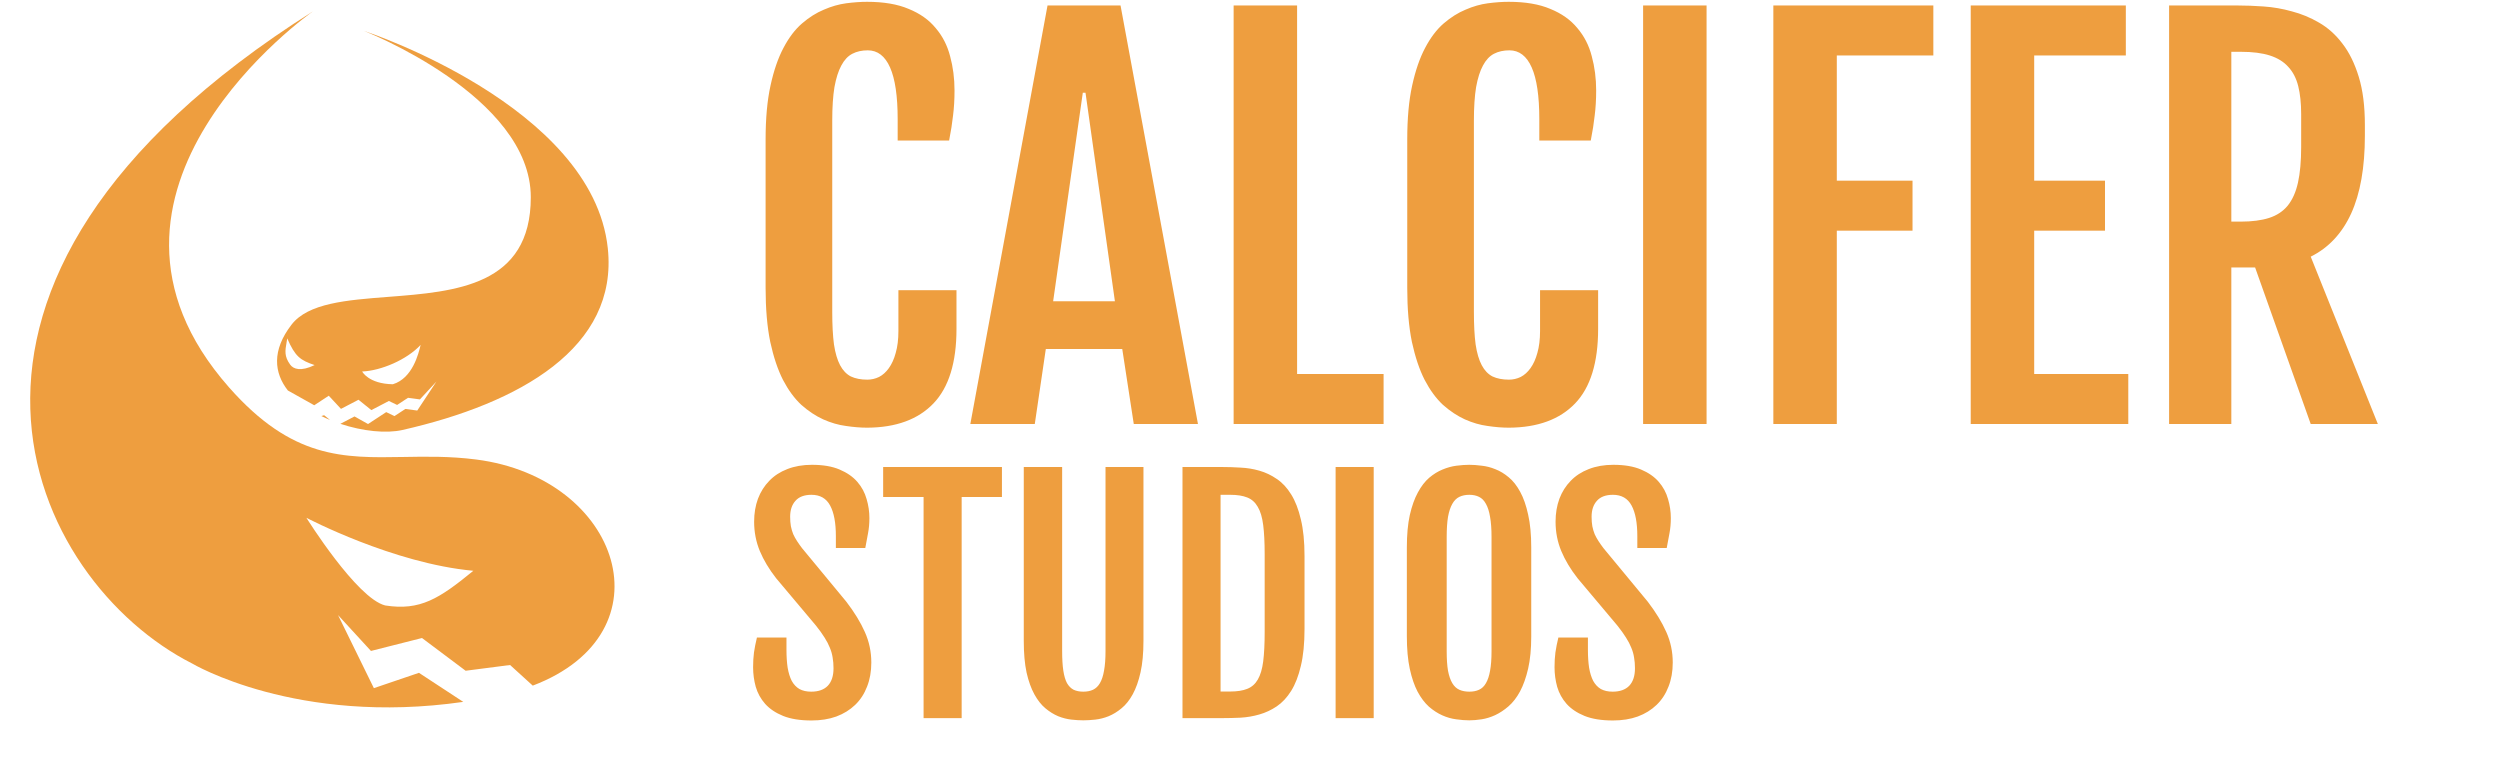 <svg width="204" height="63" viewBox="0 0 204 63" fill="none" xmlns="http://www.w3.org/2000/svg">
<path fill-rule="evenodd" clip-rule="evenodd" d="M49.595 20.244C48.343 8.614 29.69 2.518 29.69 2.518C29.69 2.518 43.313 7.818 43.313 16.096C43.313 23.327 37.18 23.801 31.667 24.226C28.292 24.487 25.149 24.729 23.789 26.493C22.159 28.605 22.368 30.434 23.49 31.864L25.642 33.069L26.828 32.291L27.824 33.364L29.253 32.619L30.302 33.464L31.731 32.719L32.405 33.044L33.294 32.461L34.264 32.592L35.613 31.132L34.048 33.501L33.078 33.37L32.188 33.953L31.515 33.628L30.032 34.601L28.928 33.982L27.774 34.584C29.597 35.191 31.519 35.387 32.844 35.086C42.404 32.911 50.471 28.371 49.595 20.244ZM26.929 34.269L26.449 33.882L26.223 33.95C26.453 34.063 26.689 34.17 26.929 34.269ZM34.324 28.143C33.193 29.363 31.077 30.254 29.552 30.314C29.552 30.314 30.063 31.321 32.056 31.355C33.674 30.87 34.161 28.825 34.324 28.143ZM25.672 29.79C24.514 29.399 24.084 29.106 23.439 27.611C23.421 27.724 23.402 27.831 23.385 27.933C23.265 28.622 23.186 29.075 23.679 29.755C23.941 30.117 24.54 30.34 25.672 29.79Z" fill="#EE9E3F"/>
<path fill-rule="evenodd" clip-rule="evenodd" d="M15.672 54.138C2.552 47.492 -9.688 23.17 25.535 0.926C25.535 0.926 4.552 15.584 18.694 31.615C23.841 37.45 28.007 37.376 32.921 37.289C34.762 37.256 36.708 37.221 38.85 37.495C50.653 39.002 54.811 51.634 43.473 55.947L41.622 54.264L37.996 54.733L34.435 52.062L30.27 53.117L27.583 50.189L30.508 56.153L34.186 54.902L37.802 57.274C24.201 59.234 15.672 54.138 15.672 54.138ZM38.625 46.576C32.08 45.978 25.002 42.252 25.002 42.252C25.002 42.252 29.102 48.82 31.432 49.405C34.292 49.855 35.854 48.843 38.625 46.576Z" fill="#EE9E3F"/>
<path d="M70.771 34.899C70.237 34.899 69.658 34.853 69.031 34.759C68.418 34.679 67.798 34.499 67.171 34.22C66.558 33.94 65.965 33.546 65.392 33.04C64.832 32.52 64.332 31.84 63.892 31C63.466 30.161 63.119 29.128 62.853 27.901C62.599 26.661 62.473 25.189 62.473 23.482V11.385C62.473 9.666 62.606 8.199 62.873 6.986C63.139 5.76 63.492 4.733 63.932 3.907C64.372 3.067 64.879 2.401 65.452 1.907C66.025 1.414 66.618 1.041 67.231 0.788C67.845 0.521 68.451 0.348 69.051 0.268C69.664 0.188 70.231 0.148 70.751 0.148C72.11 0.148 73.243 0.341 74.15 0.728C75.07 1.101 75.803 1.621 76.349 2.287C76.909 2.941 77.302 3.707 77.529 4.587C77.769 5.467 77.889 6.4 77.889 7.386C77.889 8.119 77.849 8.799 77.769 9.426C77.702 10.039 77.596 10.719 77.449 11.465H73.25V9.726C73.25 7.846 73.043 6.44 72.63 5.507C72.217 4.573 71.611 4.107 70.811 4.107C70.331 4.107 69.911 4.2 69.551 4.387C69.191 4.573 68.891 4.893 68.651 5.347C68.411 5.787 68.225 6.373 68.091 7.106C67.971 7.839 67.911 8.752 67.911 9.846V25.442C67.911 26.508 67.958 27.395 68.051 28.101C68.158 28.808 68.325 29.374 68.551 29.801C68.778 30.227 69.071 30.534 69.431 30.72C69.804 30.894 70.251 30.98 70.771 30.98C71.104 30.98 71.424 30.907 71.73 30.76C72.037 30.601 72.304 30.36 72.53 30.041C72.77 29.707 72.957 29.294 73.09 28.801C73.237 28.294 73.31 27.701 73.31 27.021V23.682H78.049V26.841C78.049 29.587 77.422 31.613 76.169 32.92C74.916 34.226 73.117 34.886 70.771 34.899ZM85.478 0.448H91.436L97.754 34.599H92.516L91.576 28.481H85.338L84.438 34.599H79.179L85.478 0.448ZM90.976 24.582L88.577 7.566H88.357L85.937 24.582H90.976ZM100.664 0.448H105.843V30.52H112.901V34.599H100.664V0.448ZM123.129 34.899C122.596 34.899 122.016 34.853 121.39 34.759C120.776 34.679 120.156 34.499 119.53 34.22C118.917 33.94 118.324 33.546 117.75 33.04C117.191 32.52 116.691 31.84 116.251 31C115.824 30.161 115.478 29.128 115.211 27.901C114.958 26.661 114.831 25.189 114.831 23.482V11.385C114.831 9.666 114.964 8.199 115.231 6.986C115.498 5.76 115.851 4.733 116.291 3.907C116.731 3.067 117.237 2.401 117.81 1.907C118.384 1.414 118.977 1.041 119.59 0.788C120.203 0.521 120.81 0.348 121.409 0.268C122.023 0.188 122.589 0.148 123.109 0.148C124.469 0.148 125.602 0.341 126.508 0.728C127.428 1.101 128.161 1.621 128.708 2.287C129.268 2.941 129.661 3.707 129.887 4.587C130.127 5.467 130.247 6.4 130.247 7.386C130.247 8.119 130.207 8.799 130.127 9.426C130.061 10.039 129.954 10.719 129.807 11.465H125.608V9.726C125.608 7.846 125.402 6.44 124.989 5.507C124.575 4.573 123.969 4.107 123.169 4.107C122.689 4.107 122.269 4.2 121.909 4.387C121.549 4.573 121.25 4.893 121.01 5.347C120.77 5.787 120.583 6.373 120.45 7.106C120.33 7.839 120.27 8.752 120.27 9.846V25.442C120.27 26.508 120.316 27.395 120.41 28.101C120.516 28.808 120.683 29.374 120.91 29.801C121.136 30.227 121.429 30.534 121.789 30.72C122.163 30.894 122.609 30.98 123.129 30.98C123.462 30.98 123.782 30.907 124.089 30.76C124.395 30.601 124.662 30.36 124.889 30.041C125.129 29.707 125.315 29.294 125.449 28.801C125.595 28.294 125.668 27.701 125.668 27.021V23.682H130.407V26.841C130.407 29.587 129.781 31.613 128.528 32.92C127.275 34.226 125.475 34.886 123.129 34.899ZM134.077 0.448H139.256V34.599H134.077V0.448ZM144.705 0.448H157.761V4.527H149.883V14.744H156.062V18.823H149.883V34.599H144.705V0.448ZM160.811 0.448H173.468V4.527H165.99V14.744H171.768V18.823H165.99V30.52H173.668V34.599H160.811V0.448ZM176.998 0.448H182.616C183.256 0.448 183.956 0.474 184.716 0.528C185.489 0.581 186.255 0.714 187.015 0.928C187.788 1.128 188.528 1.434 189.235 1.847C189.954 2.261 190.588 2.827 191.134 3.547C191.694 4.267 192.14 5.173 192.474 6.266C192.807 7.346 192.974 8.659 192.974 10.205V11.065C192.974 13.665 192.6 15.784 191.854 17.424C191.107 19.05 190.008 20.223 188.555 20.943L194.033 34.599H188.555L184.016 21.823H182.076V34.599H176.998V0.448ZM182.856 18.084C183.763 18.084 184.529 17.983 185.156 17.784C185.782 17.584 186.289 17.25 186.675 16.784C187.062 16.304 187.342 15.677 187.515 14.904C187.688 14.118 187.775 13.151 187.775 12.005V9.306C187.775 8.426 187.695 7.666 187.535 7.026C187.375 6.386 187.102 5.86 186.715 5.447C186.342 5.033 185.842 4.727 185.216 4.527C184.589 4.327 183.803 4.227 182.856 4.227H182.076V18.084H182.856ZM61.453 54.449C61.453 54.009 61.477 53.605 61.525 53.237C61.581 52.861 61.661 52.457 61.765 52.025H64.176V53.021C64.176 53.573 64.208 54.061 64.272 54.484C64.344 54.908 64.456 55.268 64.608 55.564C64.768 55.852 64.976 56.072 65.232 56.224C65.496 56.368 65.816 56.44 66.192 56.44C66.784 56.44 67.236 56.28 67.547 55.96C67.859 55.632 68.015 55.156 68.015 54.532C68.015 54.213 67.991 53.921 67.943 53.657C67.903 53.385 67.827 53.117 67.715 52.853C67.611 52.589 67.468 52.313 67.284 52.025C67.1 51.729 66.864 51.401 66.576 51.041L63.337 47.19C62.761 46.455 62.317 45.715 62.005 44.971C61.693 44.219 61.537 43.419 61.537 42.571C61.537 41.892 61.641 41.268 61.849 40.7C62.065 40.132 62.373 39.644 62.773 39.236C63.172 38.82 63.664 38.5 64.248 38.276C64.84 38.044 65.508 37.928 66.252 37.928C67.156 37.928 67.907 38.056 68.507 38.312C69.115 38.568 69.599 38.904 69.959 39.32C70.319 39.736 70.571 40.204 70.715 40.724C70.867 41.236 70.943 41.752 70.943 42.272C70.943 42.711 70.907 43.119 70.835 43.495C70.771 43.863 70.695 44.271 70.607 44.719H68.207V43.747C68.207 42.659 68.051 41.828 67.739 41.252C67.427 40.668 66.92 40.376 66.216 40.376C65.632 40.376 65.196 40.54 64.908 40.868C64.62 41.188 64.476 41.62 64.476 42.163C64.476 42.451 64.496 42.711 64.536 42.943C64.584 43.175 64.648 43.391 64.728 43.591C64.816 43.783 64.92 43.971 65.04 44.155C65.16 44.339 65.296 44.531 65.448 44.731L69.059 49.098C69.715 49.954 70.219 50.777 70.571 51.569C70.923 52.353 71.099 53.185 71.099 54.065C71.099 54.792 70.983 55.448 70.751 56.032C70.527 56.616 70.203 57.112 69.779 57.52C69.355 57.928 68.843 58.244 68.243 58.468C67.643 58.684 66.968 58.791 66.216 58.791C65.288 58.791 64.516 58.667 63.9 58.419C63.292 58.172 62.805 57.844 62.437 57.436C62.077 57.028 61.821 56.564 61.669 56.044C61.525 55.524 61.453 54.992 61.453 54.449ZM75.364 40.556H72.065V38.108H81.758V40.556H78.471V58.599H75.364V40.556ZM83.54 38.108H86.671V53.129C86.671 53.769 86.703 54.3 86.767 54.724C86.831 55.148 86.931 55.488 87.067 55.744C87.211 55.992 87.391 56.172 87.607 56.284C87.831 56.388 88.095 56.44 88.399 56.44C88.703 56.44 88.967 56.388 89.191 56.284C89.423 56.172 89.611 55.992 89.754 55.744C89.906 55.488 90.018 55.148 90.09 54.724C90.17 54.3 90.21 53.769 90.21 53.129V38.108H93.306V52.301C93.306 53.301 93.226 54.157 93.066 54.868C92.906 55.58 92.694 56.176 92.43 56.656C92.166 57.136 91.862 57.516 91.518 57.796C91.182 58.076 90.83 58.292 90.462 58.444C90.102 58.587 89.743 58.679 89.383 58.719C89.023 58.759 88.695 58.779 88.399 58.779C88.103 58.779 87.775 58.759 87.415 58.719C87.063 58.679 86.707 58.587 86.347 58.444C85.987 58.292 85.639 58.076 85.304 57.796C84.968 57.516 84.668 57.136 84.404 56.656C84.14 56.176 83.928 55.584 83.768 54.88C83.616 54.169 83.54 53.309 83.54 52.301V38.108ZM96.491 38.108H99.718C100.206 38.108 100.71 38.124 101.23 38.157C101.758 38.181 102.27 38.264 102.766 38.408C103.269 38.552 103.741 38.776 104.181 39.08C104.629 39.376 105.021 39.796 105.357 40.34C105.693 40.876 105.957 41.556 106.149 42.379C106.349 43.195 106.449 44.195 106.449 45.379V51.329C106.449 52.513 106.349 53.517 106.149 54.34C105.957 55.164 105.693 55.844 105.357 56.38C105.021 56.916 104.629 57.336 104.181 57.64C103.741 57.936 103.269 58.156 102.766 58.3C102.27 58.444 101.758 58.532 101.23 58.563C100.71 58.587 100.206 58.599 99.718 58.599H96.491V38.108ZM100.39 56.428C100.95 56.428 101.41 56.356 101.77 56.212C102.138 56.068 102.426 55.816 102.634 55.456C102.85 55.088 102.998 54.593 103.077 53.969C103.157 53.337 103.197 52.541 103.197 51.581V45.223C103.197 44.263 103.157 43.471 103.077 42.847C102.998 42.215 102.85 41.72 102.634 41.36C102.426 40.992 102.138 40.736 101.77 40.592C101.41 40.448 100.95 40.376 100.39 40.376H99.598V56.428H100.39ZM108.986 38.108H112.094V58.599H108.986V38.108ZM119.898 58.779C119.57 58.779 119.214 58.752 118.83 58.696C118.446 58.648 118.066 58.539 117.69 58.371C117.314 58.204 116.951 57.968 116.599 57.664C116.255 57.352 115.947 56.944 115.675 56.44C115.411 55.936 115.199 55.316 115.039 54.581C114.879 53.837 114.799 52.953 114.799 51.929V44.671C114.799 43.639 114.879 42.759 115.039 42.032C115.207 41.296 115.427 40.68 115.699 40.184C115.971 39.68 116.279 39.28 116.623 38.984C116.975 38.688 117.338 38.464 117.714 38.312C118.098 38.153 118.478 38.048 118.854 38.001C119.23 37.953 119.578 37.928 119.898 37.928C120.202 37.928 120.538 37.953 120.906 38.001C121.282 38.041 121.653 38.136 122.021 38.288C122.397 38.432 122.761 38.652 123.113 38.948C123.465 39.236 123.777 39.632 124.049 40.136C124.321 40.632 124.537 41.252 124.697 41.995C124.865 42.731 124.949 43.623 124.949 44.671V51.929C124.949 52.945 124.865 53.821 124.697 54.556C124.529 55.284 124.309 55.904 124.037 56.416C123.765 56.92 123.449 57.328 123.089 57.64C122.737 57.944 122.373 58.184 121.997 58.359C121.629 58.528 121.262 58.639 120.894 58.696C120.526 58.752 120.194 58.779 119.898 58.779ZM119.898 56.44C120.202 56.44 120.466 56.388 120.69 56.284C120.922 56.18 121.11 56 121.254 55.744C121.405 55.488 121.517 55.152 121.589 54.736C121.669 54.312 121.709 53.781 121.709 53.141V43.819C121.709 43.163 121.669 42.615 121.589 42.175C121.517 41.736 121.405 41.384 121.254 41.12C121.11 40.848 120.922 40.656 120.69 40.544C120.466 40.432 120.202 40.376 119.898 40.376C119.586 40.376 119.314 40.432 119.082 40.544C118.85 40.656 118.658 40.848 118.506 41.12C118.354 41.384 118.238 41.736 118.158 42.175C118.086 42.615 118.05 43.163 118.05 43.819V53.141C118.05 53.781 118.086 54.312 118.158 54.736C118.238 55.152 118.354 55.488 118.506 55.744C118.658 56 118.85 56.18 119.082 56.284C119.314 56.388 119.586 56.44 119.898 56.44ZM126.85 54.449C126.85 54.009 126.874 53.605 126.922 53.237C126.978 52.861 127.058 52.457 127.162 52.025H129.574V53.021C129.574 53.573 129.606 54.061 129.67 54.484C129.742 54.908 129.854 55.268 130.006 55.564C130.166 55.852 130.374 56.072 130.629 56.224C130.893 56.368 131.213 56.44 131.589 56.44C132.181 56.44 132.633 56.28 132.945 55.96C133.257 55.632 133.413 55.156 133.413 54.532C133.413 54.213 133.389 53.921 133.341 53.657C133.301 53.385 133.225 53.117 133.113 52.853C133.009 52.589 132.865 52.313 132.681 52.025C132.497 51.729 132.261 51.401 131.973 51.041L128.734 47.19C128.158 46.455 127.714 45.715 127.402 44.971C127.09 44.219 126.934 43.419 126.934 42.571C126.934 41.892 127.038 41.268 127.246 40.7C127.462 40.132 127.77 39.644 128.17 39.236C128.57 38.82 129.062 38.5 129.646 38.276C130.238 38.044 130.905 37.928 131.649 37.928C132.553 37.928 133.305 38.056 133.905 38.312C134.513 38.568 134.996 38.904 135.356 39.32C135.716 39.736 135.968 40.204 136.112 40.724C136.264 41.236 136.34 41.752 136.34 42.272C136.34 42.711 136.304 43.119 136.232 43.495C136.168 43.863 136.092 44.271 136.004 44.719H133.605V43.747C133.605 42.659 133.449 41.828 133.137 41.252C132.825 40.668 132.317 40.376 131.613 40.376C131.029 40.376 130.593 40.54 130.306 40.868C130.018 41.188 129.874 41.62 129.874 42.163C129.874 42.451 129.894 42.711 129.934 42.943C129.982 43.175 130.046 43.391 130.126 43.591C130.214 43.783 130.318 43.971 130.438 44.155C130.558 44.339 130.693 44.531 130.845 44.731L134.457 49.098C135.112 49.954 135.616 50.777 135.968 51.569C136.32 52.353 136.496 53.185 136.496 54.065C136.496 54.792 136.38 55.448 136.148 56.032C135.924 56.616 135.6 57.112 135.176 57.52C134.752 57.928 134.241 58.244 133.641 58.468C133.041 58.684 132.365 58.791 131.613 58.791C130.685 58.791 129.914 58.667 129.298 58.419C128.69 58.172 128.202 57.844 127.834 57.436C127.474 57.028 127.218 56.564 127.066 56.044C126.922 55.524 126.85 54.992 126.85 54.449Z" fill="#EE9E3F"/>
</svg>
